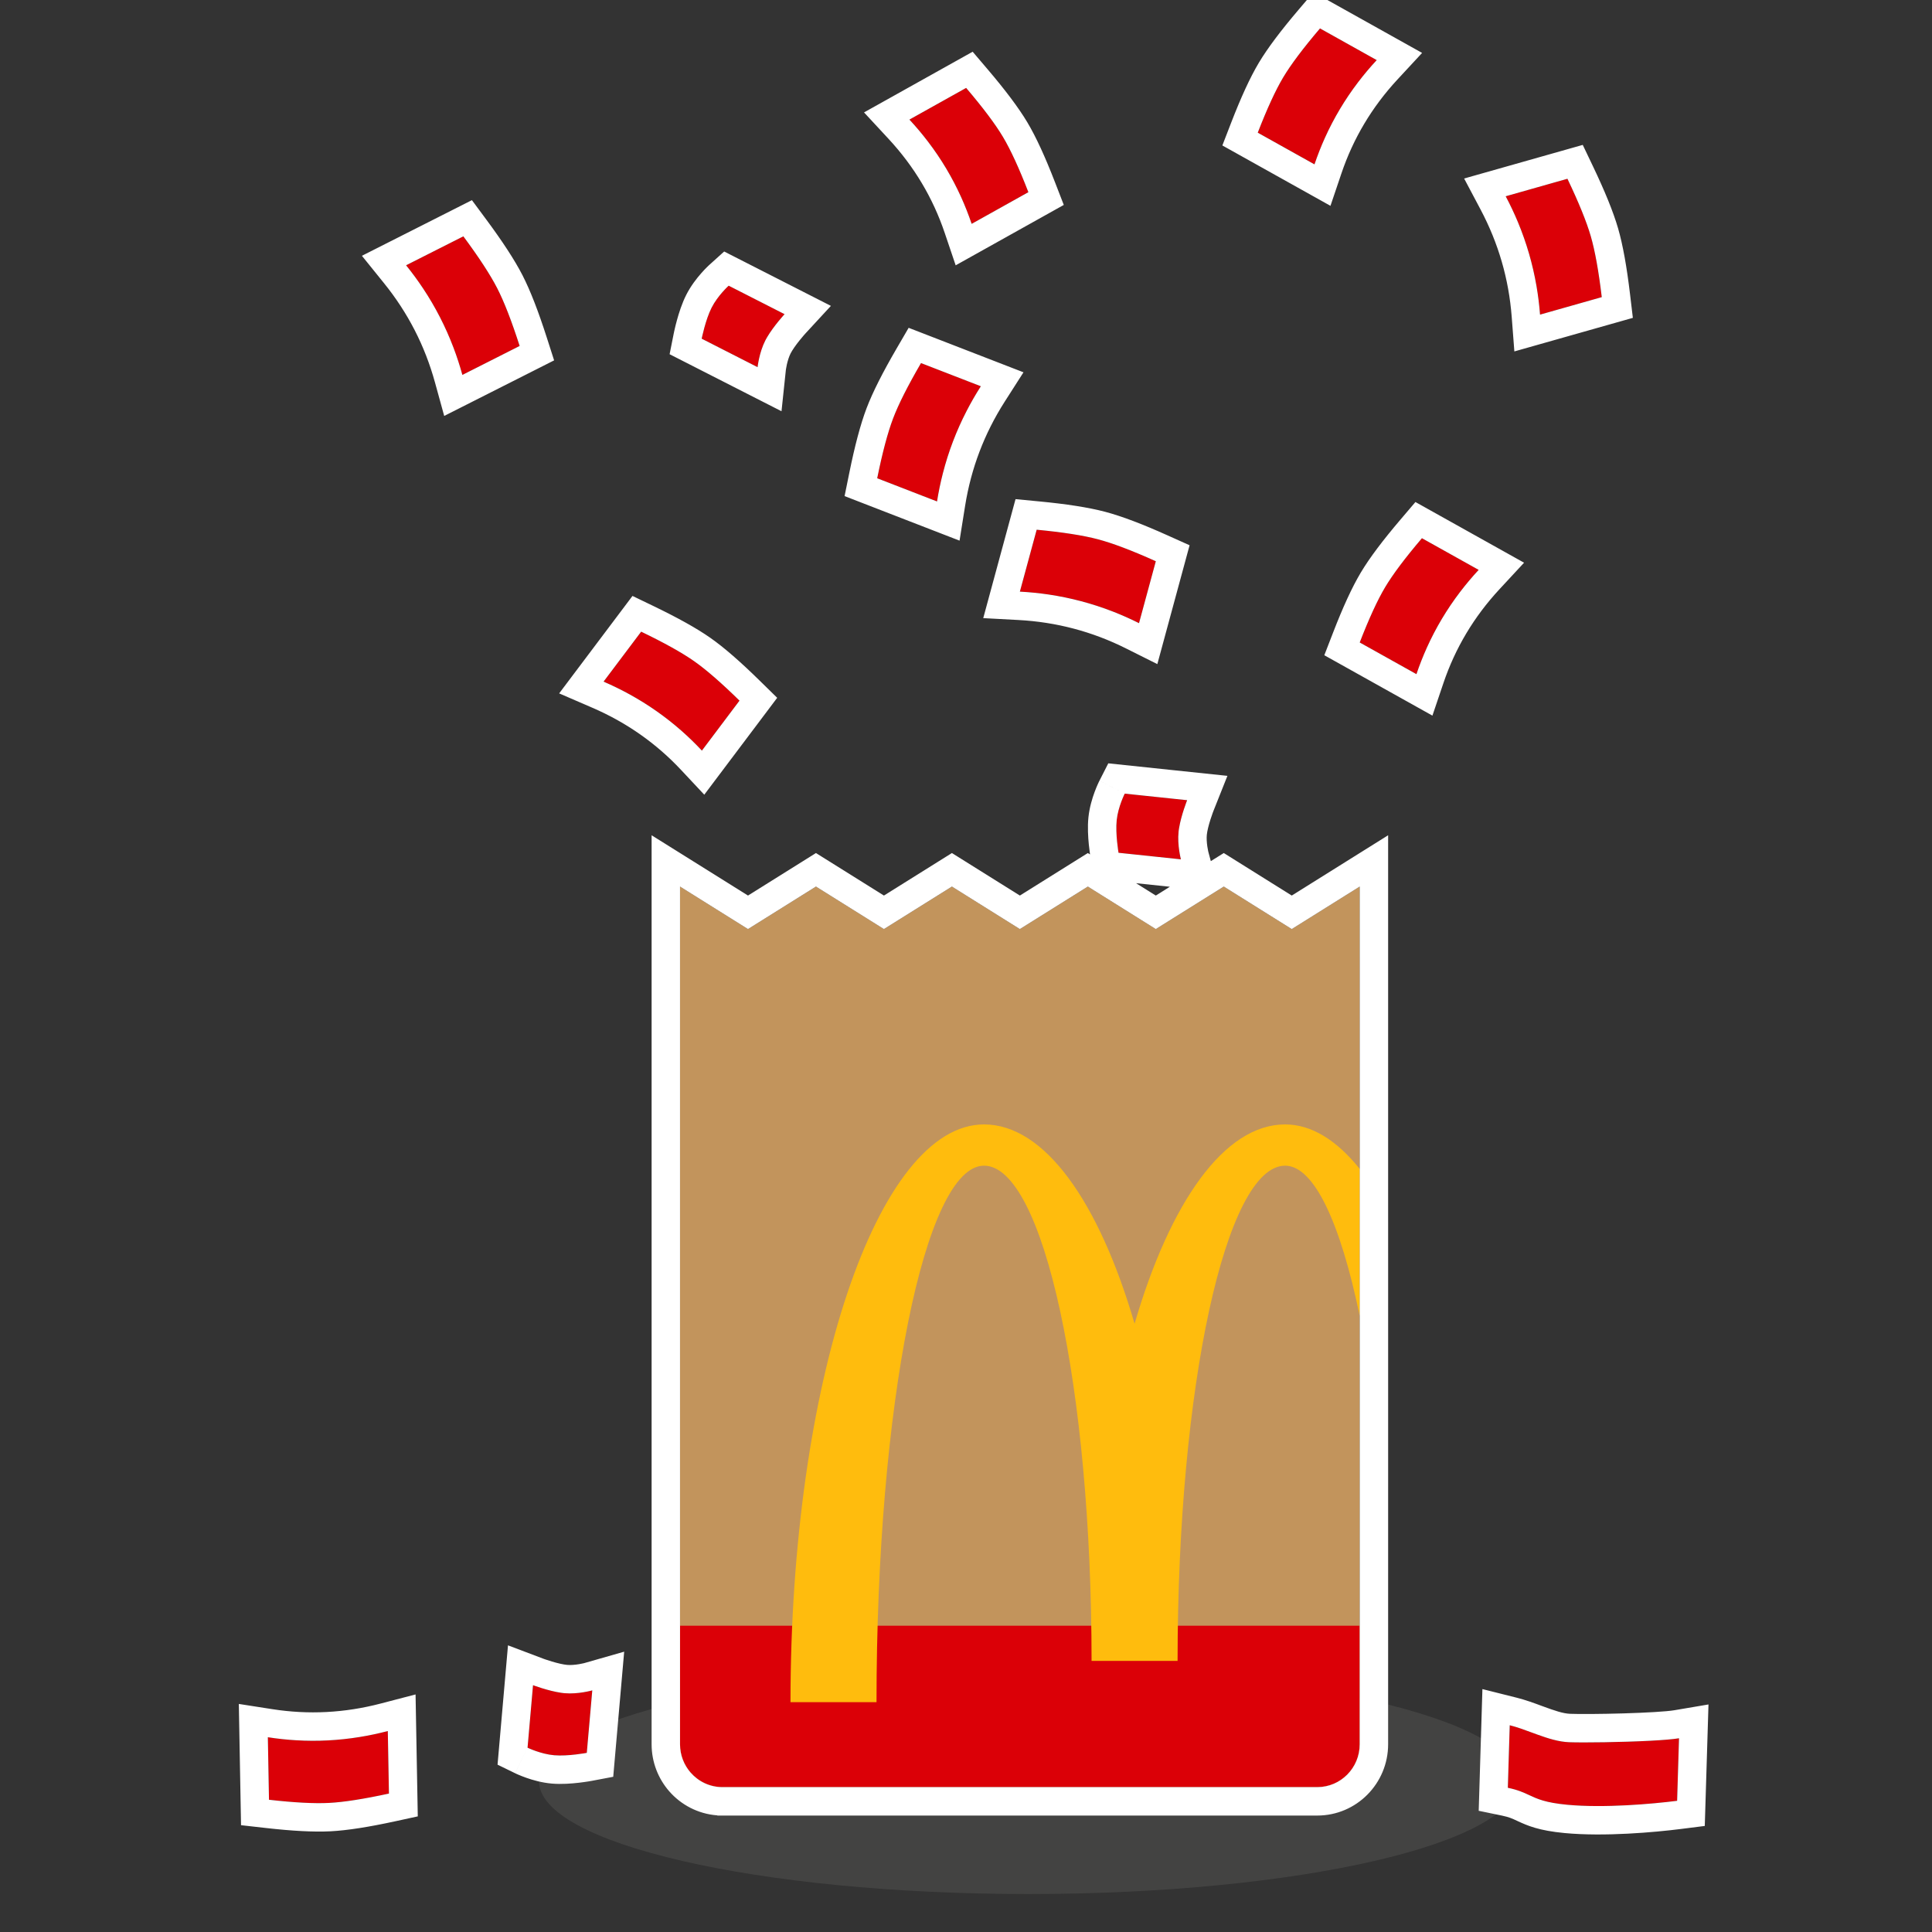 <svg width="136" height="136" viewBox="0 0 136 136" fill="none" xmlns="http://www.w3.org/2000/svg">
<rect x="0" y="0" width="136" height="136" fill="#333333" stroke="none"/>
<g clip-path="url(#clip0_17_28563)">
<path d="M106.833 125.378C106.833 129.768 91.412 133.327 72.389 133.327C53.366 133.327 37.945 129.768 37.945 125.378C37.945 120.988 53.366 117.43 72.389 117.43C91.412 117.43 106.833 120.988 106.833 125.378Z" fill="#A0A09F" fill-opacity="0.15"/>
<path fill-rule="evenodd" clip-rule="evenodd" d="M95.717 62.406L90.932 65.399L86.148 62.406L81.363 65.399L76.579 62.406L71.794 65.399L67.01 62.406L62.225 65.399L57.44 62.406L52.656 65.399L47.871 62.406V122.783C47.871 124.451 49.211 125.802 50.861 125.802H92.727C94.379 125.802 95.717 124.451 95.717 122.783V62.406Z" fill="#C2945C"/>
<path fill-rule="evenodd" clip-rule="evenodd" d="M95.713 114.439L95.714 122.784C95.714 124.452 94.376 125.803 92.723 125.803H50.858C49.208 125.803 47.868 124.452 47.868 122.784L47.867 114.439H95.713Z" fill="#DB0007"/>
<path fill-rule="evenodd" clip-rule="evenodd" d="M90.463 79.152C92.325 79.152 94.099 80.267 95.716 82.284L95.716 92.635C94.355 86.085 92.503 82.056 90.463 82.056C86.285 82.056 82.894 97.665 82.894 116.918H76.839C76.839 97.665 73.451 82.056 69.269 82.056C65.091 82.056 61.701 98.968 61.701 119.821H55.645C55.645 97.359 61.747 79.152 69.269 79.152C73.55 79.152 77.368 84.626 79.867 93.182C82.365 84.626 86.185 79.152 90.463 79.152Z" fill="#FFBC0D"/>
<path d="M88.539 9.34C89.195 7.646 89.792 6.348 90.33 5.447C90.868 4.546 91.731 3.397 92.919 2L96.912 4.23C95.916 5.305 95.053 6.454 94.323 7.677C93.593 8.901 92.996 10.198 92.532 11.57L88.539 9.34Z" fill="#DB0007"/>
<path d="M45.135 44.465C46.769 45.253 48.011 45.945 48.861 46.541C49.711 47.137 50.777 48.064 52.057 49.32L49.41 52.838C48.433 51.794 47.368 50.868 46.214 50.058C45.06 49.249 43.818 48.557 42.488 47.982L45.135 44.465Z" fill="#DB0007"/>
<path d="M27.379 126.255C25.607 126.64 24.202 126.859 23.165 126.913C22.128 126.966 20.718 126.892 18.935 126.69L18.855 122.289C20.268 122.51 21.678 122.584 23.085 122.511C24.492 122.439 25.897 122.219 27.299 121.853L27.379 126.255Z" fill="#DB0007"/>
<path d="M106.143 125.85C107.9 126.213 107.734 126.799 110.323 127.044C112.911 127.289 116.285 126.99 118.059 126.766L118.194 122.363C116.787 122.601 111.855 122.695 110.457 122.64C109.059 122.585 107.666 121.795 106.277 121.447L106.143 125.85Z" fill="#DB0007"/>
<path d="M95.715 45.225C96.371 43.531 96.968 42.233 97.506 41.332C98.043 40.43 98.907 39.281 100.095 37.885L104.088 40.115C103.092 41.19 102.229 42.339 101.499 43.562C100.769 44.785 100.172 46.083 99.708 47.455L95.715 45.225Z" fill="#DB0007"/>
<path d="M72.391 13.527C71.735 11.834 71.138 10.536 70.6 9.634C70.062 8.733 69.199 7.584 68.01 6.188L64.018 8.418C65.014 9.493 65.877 10.642 66.607 11.865C67.337 13.088 67.934 14.386 68.398 15.758L72.391 13.527Z" fill="#DB0007"/>
<path d="M61.749 33.667C62.117 31.852 62.491 30.446 62.869 29.45C63.248 28.454 63.903 27.157 64.832 25.559L69.044 27.191C68.25 28.433 67.595 29.73 67.081 31.082C66.567 32.433 66.194 33.839 65.96 35.299L61.749 33.667Z" fill="#DB0007"/>
<path d="M72.976 37.287C74.82 37.464 76.257 37.688 77.287 37.961C78.317 38.233 79.675 38.749 81.362 39.507L80.179 43.866C78.861 43.205 77.502 42.69 76.105 42.32C74.707 41.95 73.27 41.726 71.793 41.647L72.976 37.287Z" fill="#DB0007"/>
<path d="M32.616 16.637C33.718 18.126 34.513 19.344 35 20.292C35.486 21.239 36.013 22.594 36.578 24.354L32.547 26.392C32.155 24.97 31.629 23.616 30.969 22.33C30.308 21.044 29.514 19.825 28.584 18.675L32.616 16.637Z" fill="#DB0007"/>
<path d="M110.336 12.584C111.134 14.256 111.682 15.604 111.979 16.627C112.276 17.65 112.534 19.08 112.753 20.916L108.407 22.147C108.294 20.677 108.036 19.247 107.633 17.858C107.23 16.47 106.682 15.122 105.99 13.816L110.336 12.584Z" fill="#DB0007"/>
<path d="M41.691 118.99L41.306 123.39C41.306 123.39 39.971 123.643 39.015 123.559C38.06 123.475 37.136 123.025 37.136 123.025L37.521 118.625C37.521 118.625 38.792 119.106 39.748 119.19C40.704 119.273 41.691 118.99 41.691 118.99Z" fill="#DB0007"/>
<path d="M53.328 25.846L49.393 23.841C49.393 23.841 49.659 22.508 50.094 21.653C50.53 20.798 51.294 20.11 51.294 20.11L55.229 22.116C55.229 22.116 54.307 23.114 53.871 23.969C53.436 24.824 53.328 25.846 53.328 25.846Z" fill="#DB0007"/>
<path d="M83.129 60.492L78.737 60.031C78.737 60.031 78.507 58.691 78.608 57.737C78.708 56.783 79.174 55.867 79.174 55.867L83.567 56.329C83.567 56.329 83.064 57.591 82.963 58.545C82.863 59.5 83.129 60.492 83.129 60.492Z" fill="#DB0007"/>
<path fill-rule="evenodd" clip-rule="evenodd" d="M86.046 10.239L86.673 8.618C87.345 6.883 87.989 5.465 88.612 4.422C89.234 3.38 90.18 2.133 91.395 0.704L92.46 -0.547L100.107 3.725L98.378 5.59C97.474 6.565 96.696 7.603 96.04 8.702C95.383 9.802 94.845 10.971 94.426 12.211L93.656 14.489L86.046 10.239ZM97.715 58.797V81.581L97.716 92.635L97.715 122.784C97.715 122.784 97.715 122.784 97.715 122.784C97.715 125.538 95.499 127.803 92.725 127.803H50.513L50.471 127.788C49.131 127.684 47.94 127.046 47.11 126.096C46.338 125.212 45.869 124.049 45.869 122.784L45.869 112.439L45.869 58.797L52.654 63.041L57.438 60.048L62.223 63.041L67.008 60.048L71.792 63.041L76.577 60.048L76.731 60.144C76.728 60.126 76.726 60.107 76.723 60.087C76.7 59.925 76.671 59.698 76.645 59.437C76.596 58.946 76.547 58.21 76.619 57.527C76.694 56.819 76.895 56.178 77.054 55.748C77.137 55.525 77.216 55.339 77.276 55.205C77.306 55.137 77.332 55.082 77.352 55.04C77.362 55.02 77.371 55.002 77.378 54.989L77.386 54.971L77.39 54.964L77.391 54.961L77.392 54.96C77.392 54.96 77.393 54.959 79.175 55.866C79.175 55.866 78.709 56.782 78.608 57.736C78.508 58.69 78.737 60.03 78.737 60.03C77.76 60.197 77.267 60.282 77.019 60.324L78.737 60.03L83.129 60.492C83.129 60.492 82.864 59.499 82.964 58.545C82.967 58.518 82.97 58.491 82.973 58.464C82.981 58.404 82.99 58.342 83.001 58.28C83.151 57.373 83.567 56.328 83.567 56.328L79.175 55.866L77.393 54.959L78.016 53.734L86.402 54.615L85.426 57.066L85.425 57.067L85.424 57.071L85.413 57.1C85.402 57.127 85.386 57.171 85.365 57.227C85.324 57.339 85.268 57.5 85.209 57.684C85.082 58.084 84.982 58.483 84.953 58.754C84.927 59 84.947 59.304 84.988 59.586C85.007 59.718 85.029 59.827 85.044 59.899C85.052 59.935 85.058 59.96 85.061 59.974L85.062 59.977L85.063 59.979L85.064 59.982L85.064 59.984L85.234 60.618L86.146 60.048L90.931 63.041L97.715 58.797ZM90.931 65.4L86.146 62.407L81.361 65.4L76.577 62.407L71.792 65.4L67.008 62.407L62.223 65.4L57.438 62.407L52.654 65.4L47.869 62.407V114.439V122.784C47.869 123.549 48.151 124.248 48.616 124.78C49.164 125.407 49.966 125.803 50.86 125.803H92.725C94.377 125.803 95.715 124.452 95.715 122.784V92.632V92.635L95.716 82.285L95.715 62.407L90.931 65.4ZM81.361 63.041L82.352 62.421L79.97 62.171L81.361 63.041ZM44.523 41.95L46.002 42.663C47.673 43.469 49.027 44.215 50.008 44.903C50.989 45.592 52.145 46.606 53.457 47.893L54.709 49.121L49.576 55.942L47.949 54.205C47.065 53.26 46.103 52.425 45.064 51.696C44.025 50.967 42.902 50.34 41.693 49.818L39.361 48.81L44.523 41.95ZM88.538 9.34C89.194 7.646 89.791 6.349 90.329 5.447C90.867 4.546 91.73 3.397 92.919 2L96.912 4.231C96.445 4.734 96.008 5.253 95.6 5.789C95.136 6.397 94.71 7.027 94.322 7.678C93.934 8.328 93.583 9 93.27 9.692C92.995 10.302 92.749 10.928 92.531 11.57L88.538 9.34ZM29.409 127.861L27.804 128.21C25.991 128.604 24.464 128.849 23.268 128.911C22.071 128.972 20.536 128.885 18.71 128.678L16.967 128.481L16.812 119.946L19.164 120.313C20.443 120.513 21.715 120.58 22.982 120.514C24.25 120.449 25.52 120.251 26.794 119.919L29.253 119.277L29.409 127.861ZM104.091 127.468L104.352 118.901L106.762 119.506C107.388 119.663 107.994 119.887 108.488 120.07L108.528 120.085C109.466 120.431 110.033 120.622 110.534 120.641C111.161 120.666 112.686 120.658 114.262 120.612C115.882 120.564 117.318 120.482 117.858 120.39L120.266 119.982L120.005 128.535L118.308 128.75C116.5 128.978 112.948 129.301 110.133 129.034C108.328 128.863 107.538 128.522 106.803 128.179C106.602 128.085 106.474 128.026 106.324 127.971C106.182 127.919 106 127.862 105.736 127.808L104.091 127.468ZM106.275 121.446C106.795 121.576 107.315 121.768 107.835 121.961C107.975 122.012 108.116 122.064 108.256 122.115C108.988 122.379 109.721 122.611 110.455 122.64C111.437 122.678 114.163 122.643 116.186 122.536C117.043 122.491 117.773 122.433 118.192 122.362L118.058 126.765C116.283 126.989 112.91 127.288 110.321 127.043C108.788 126.898 108.221 126.633 107.649 126.366C107.255 126.182 106.858 125.997 106.141 125.849L106.275 121.446ZM93.223 46.124L93.85 44.504C94.522 42.769 95.166 41.351 95.789 40.308C96.41 39.266 97.356 38.019 98.572 36.59L99.637 35.339L107.284 39.611L105.555 41.476C104.651 42.451 103.873 43.488 103.216 44.588C102.56 45.688 102.022 46.856 101.603 48.097L100.833 50.375L93.223 46.124ZM74.883 14.426L67.273 18.677L66.503 16.399C66.084 15.159 65.546 13.99 64.889 12.89C64.233 11.79 63.455 10.753 62.551 9.778L60.822 7.913L68.469 3.641L69.534 4.892C70.749 6.32 71.695 7.568 72.317 8.61C72.94 9.653 73.584 11.071 74.256 12.806L74.883 14.426ZM59.453 34.922L59.789 33.269C60.166 31.412 60.565 29.884 61 28.738L62.87 29.449C62.491 30.445 62.117 31.851 61.749 33.667L65.961 35.299C66.068 34.625 66.206 33.964 66.373 33.313C66.568 32.554 66.804 31.809 67.081 31.081C67.358 30.353 67.676 29.64 68.035 28.944C68.341 28.348 68.678 27.763 69.045 27.19L64.833 25.558C63.903 27.157 63.248 28.453 62.87 29.449L61 28.738C61.436 27.593 62.153 26.187 63.104 24.552L63.963 23.076L72.047 26.208L70.729 28.268C70.007 29.397 69.415 30.572 68.951 31.792C68.487 33.013 68.148 34.286 67.936 35.614L67.546 38.058L59.453 34.922ZM71.487 35.136L73.166 35.297C75.052 35.477 76.614 35.715 77.798 36.028C78.983 36.342 80.456 36.908 82.181 37.683L83.739 38.383L81.469 46.749L79.283 45.655C78.085 45.054 76.855 44.588 75.592 44.254L76.104 42.321C76.857 42.52 77.599 42.762 78.329 43.045C78.954 43.288 79.571 43.562 80.179 43.867L81.362 39.507C79.675 38.749 78.317 38.234 77.287 37.962C76.257 37.689 74.82 37.464 72.975 37.288L71.792 41.647C72.473 41.684 73.146 41.751 73.81 41.849C74.586 41.964 75.351 42.121 76.104 42.321L75.592 44.254C74.33 43.92 73.028 43.716 71.685 43.644L69.214 43.512L71.487 35.136ZM33.22 14.09L34.224 15.445C35.352 16.968 36.221 18.287 36.781 19.377C37.34 20.468 37.905 21.941 38.484 23.742L39.006 25.368L31.269 29.279L30.62 26.922C30.264 25.63 29.788 24.404 29.191 23.242C28.595 22.081 27.875 20.977 27.03 19.931L25.476 18.006L33.22 14.09ZM111.415 10.2L112.142 11.722C112.958 13.432 113.559 14.893 113.901 16.07C114.242 17.247 114.516 18.801 114.74 20.679L114.942 22.375L106.601 24.738L106.414 22.301C106.311 20.964 106.077 19.67 105.713 18.416C105.349 17.162 104.854 15.941 104.224 14.752L103.065 12.566L111.415 10.2ZM41.15 117.065L43.938 116.267L43.167 125.074L41.678 125.356L41.307 123.39L41.692 118.991C41.692 118.991 40.704 119.274 39.748 119.19C39.721 119.188 39.694 119.185 39.667 119.182C39.606 119.176 39.544 119.168 39.482 119.158C38.573 119.023 37.521 118.626 37.521 118.626L37.136 123.026L36.26 124.823L35.024 124.221L35.759 115.821L38.226 116.754L38.228 116.755L38.231 116.756L38.26 116.767C38.288 116.777 38.332 116.793 38.388 116.812C38.502 116.851 38.663 116.905 38.849 116.96C39.25 117.08 39.651 117.174 39.922 117.198C40.169 117.219 40.472 117.195 40.753 117.148C40.885 117.127 40.994 117.103 41.066 117.086C41.101 117.078 41.126 117.072 41.14 117.068L41.143 117.067L41.145 117.067L41.148 117.066L41.15 117.065ZM37.136 123.026C37.136 123.026 38.06 123.476 39.016 123.559C39.971 123.643 41.307 123.39 41.307 123.39C41.678 125.356 41.679 125.356 41.678 125.356L41.674 125.356L41.669 125.357L41.651 125.361L41.593 125.371C41.546 125.379 41.48 125.391 41.398 125.404C41.237 125.429 41.011 125.463 40.75 125.493C40.26 125.55 39.525 125.612 38.841 125.552C38.132 125.49 37.487 125.3 37.055 125.148C36.83 125.069 36.643 124.993 36.507 124.935C36.439 124.906 36.384 124.881 36.342 124.862C36.33 124.857 36.319 124.852 36.31 124.847C36.303 124.844 36.296 124.841 36.29 124.838L36.272 124.829L36.265 124.826L36.262 124.825L36.261 124.824C36.261 124.824 36.26 124.823 37.136 123.026ZM47.432 23.449L49.394 23.841L53.329 25.846C53.329 25.846 53.436 24.824 53.872 23.969C53.884 23.945 53.897 23.921 53.91 23.897C53.938 23.843 53.969 23.789 54.001 23.735C54.467 22.942 55.229 22.116 55.229 22.116L51.294 20.111L49.956 18.625L50.977 17.704L58.49 21.532L56.7 23.471L56.7 23.471L56.699 23.472L56.697 23.475L56.676 23.498C56.656 23.52 56.626 23.554 56.586 23.599C56.508 23.69 56.397 23.819 56.276 23.971C56.015 24.298 55.778 24.634 55.654 24.877C55.541 25.098 55.451 25.388 55.388 25.666C55.359 25.796 55.34 25.906 55.329 25.979C55.323 26.015 55.32 26.041 55.318 26.055L55.317 26.063L55.317 26.065L55.013 28.949L47.136 24.935L47.432 23.449ZM51.294 20.111C51.294 20.111 50.531 20.798 50.095 21.653C49.66 22.508 49.394 23.841 49.394 23.841C47.432 23.449 47.432 23.45 47.432 23.449L47.433 23.448L47.433 23.445L47.434 23.44L47.438 23.422L47.45 23.365C47.46 23.318 47.474 23.252 47.493 23.172C47.529 23.012 47.583 22.791 47.653 22.538C47.783 22.061 48.001 21.357 48.313 20.745C48.636 20.111 49.054 19.584 49.357 19.24C49.514 19.061 49.654 18.916 49.759 18.812C49.811 18.76 49.855 18.718 49.889 18.686C49.906 18.671 49.92 18.657 49.931 18.647L49.946 18.634L49.951 18.629L49.955 18.625L49.956 18.625C49.956 18.624 49.956 18.625 51.294 20.111ZM45.134 44.465C46.767 45.252 48.009 45.944 48.859 46.541C49.71 47.137 50.775 48.064 52.056 49.32L49.409 52.838C48.946 52.344 48.464 51.876 47.962 51.434C47.403 50.943 46.82 50.484 46.212 50.058C45.605 49.632 44.973 49.238 44.316 48.877C43.726 48.553 43.116 48.254 42.487 47.982L45.134 44.465ZM27.379 126.255L27.299 121.854C26.636 122.027 25.972 122.168 25.307 122.275C24.567 122.395 23.826 122.474 23.085 122.512C22.344 122.55 21.602 122.548 20.86 122.504C20.192 122.466 19.524 122.394 18.855 122.289L18.935 126.691C20.718 126.893 22.128 126.967 23.165 126.913C24.202 126.86 25.607 126.64 27.379 126.255ZM95.715 45.226C96.371 43.532 96.968 42.234 97.506 41.333C98.044 40.431 98.907 39.282 100.095 37.886L104.088 40.116C103.622 40.619 103.185 41.139 102.777 41.674C102.313 42.283 101.887 42.913 101.499 43.563C101.111 44.214 100.76 44.885 100.447 45.578C100.172 46.188 99.925 46.814 99.708 47.456L95.715 45.226ZM68.01 6.188C69.199 7.584 70.062 8.733 70.6 9.635C71.138 10.536 71.735 11.834 72.391 13.528L68.398 15.758C68.18 15.116 67.934 14.49 67.659 13.88C67.346 13.187 66.995 12.516 66.607 11.865C66.219 11.214 65.793 10.585 65.329 9.976C64.921 9.441 64.484 8.921 64.017 8.418L68.01 6.188ZM28.586 18.674C29.015 19.204 29.414 19.749 29.786 20.309C30.22 20.962 30.614 21.636 30.97 22.329C31.326 23.022 31.643 23.735 31.921 24.468C32.159 25.095 32.368 25.736 32.548 26.392L36.58 24.353C36.014 22.593 35.488 21.239 35.002 20.291C34.515 19.343 33.72 18.125 32.617 16.636L28.586 18.674ZM110.337 12.584C111.135 14.256 111.683 15.604 111.98 16.627C112.277 17.65 112.535 19.08 112.754 20.916L108.408 22.148C108.356 21.469 108.273 20.8 108.159 20.139C108.026 19.367 107.851 18.607 107.634 17.858C107.417 17.11 107.158 16.374 106.857 15.649C106.599 15.029 106.31 14.418 105.991 13.816L110.337 12.584Z" fill="white"/>
</g>
<defs>
<clipPath id="clip0_17_28563">
<rect width="136" height="136" fill="white"/>
</clipPath>
</defs>
</svg>
